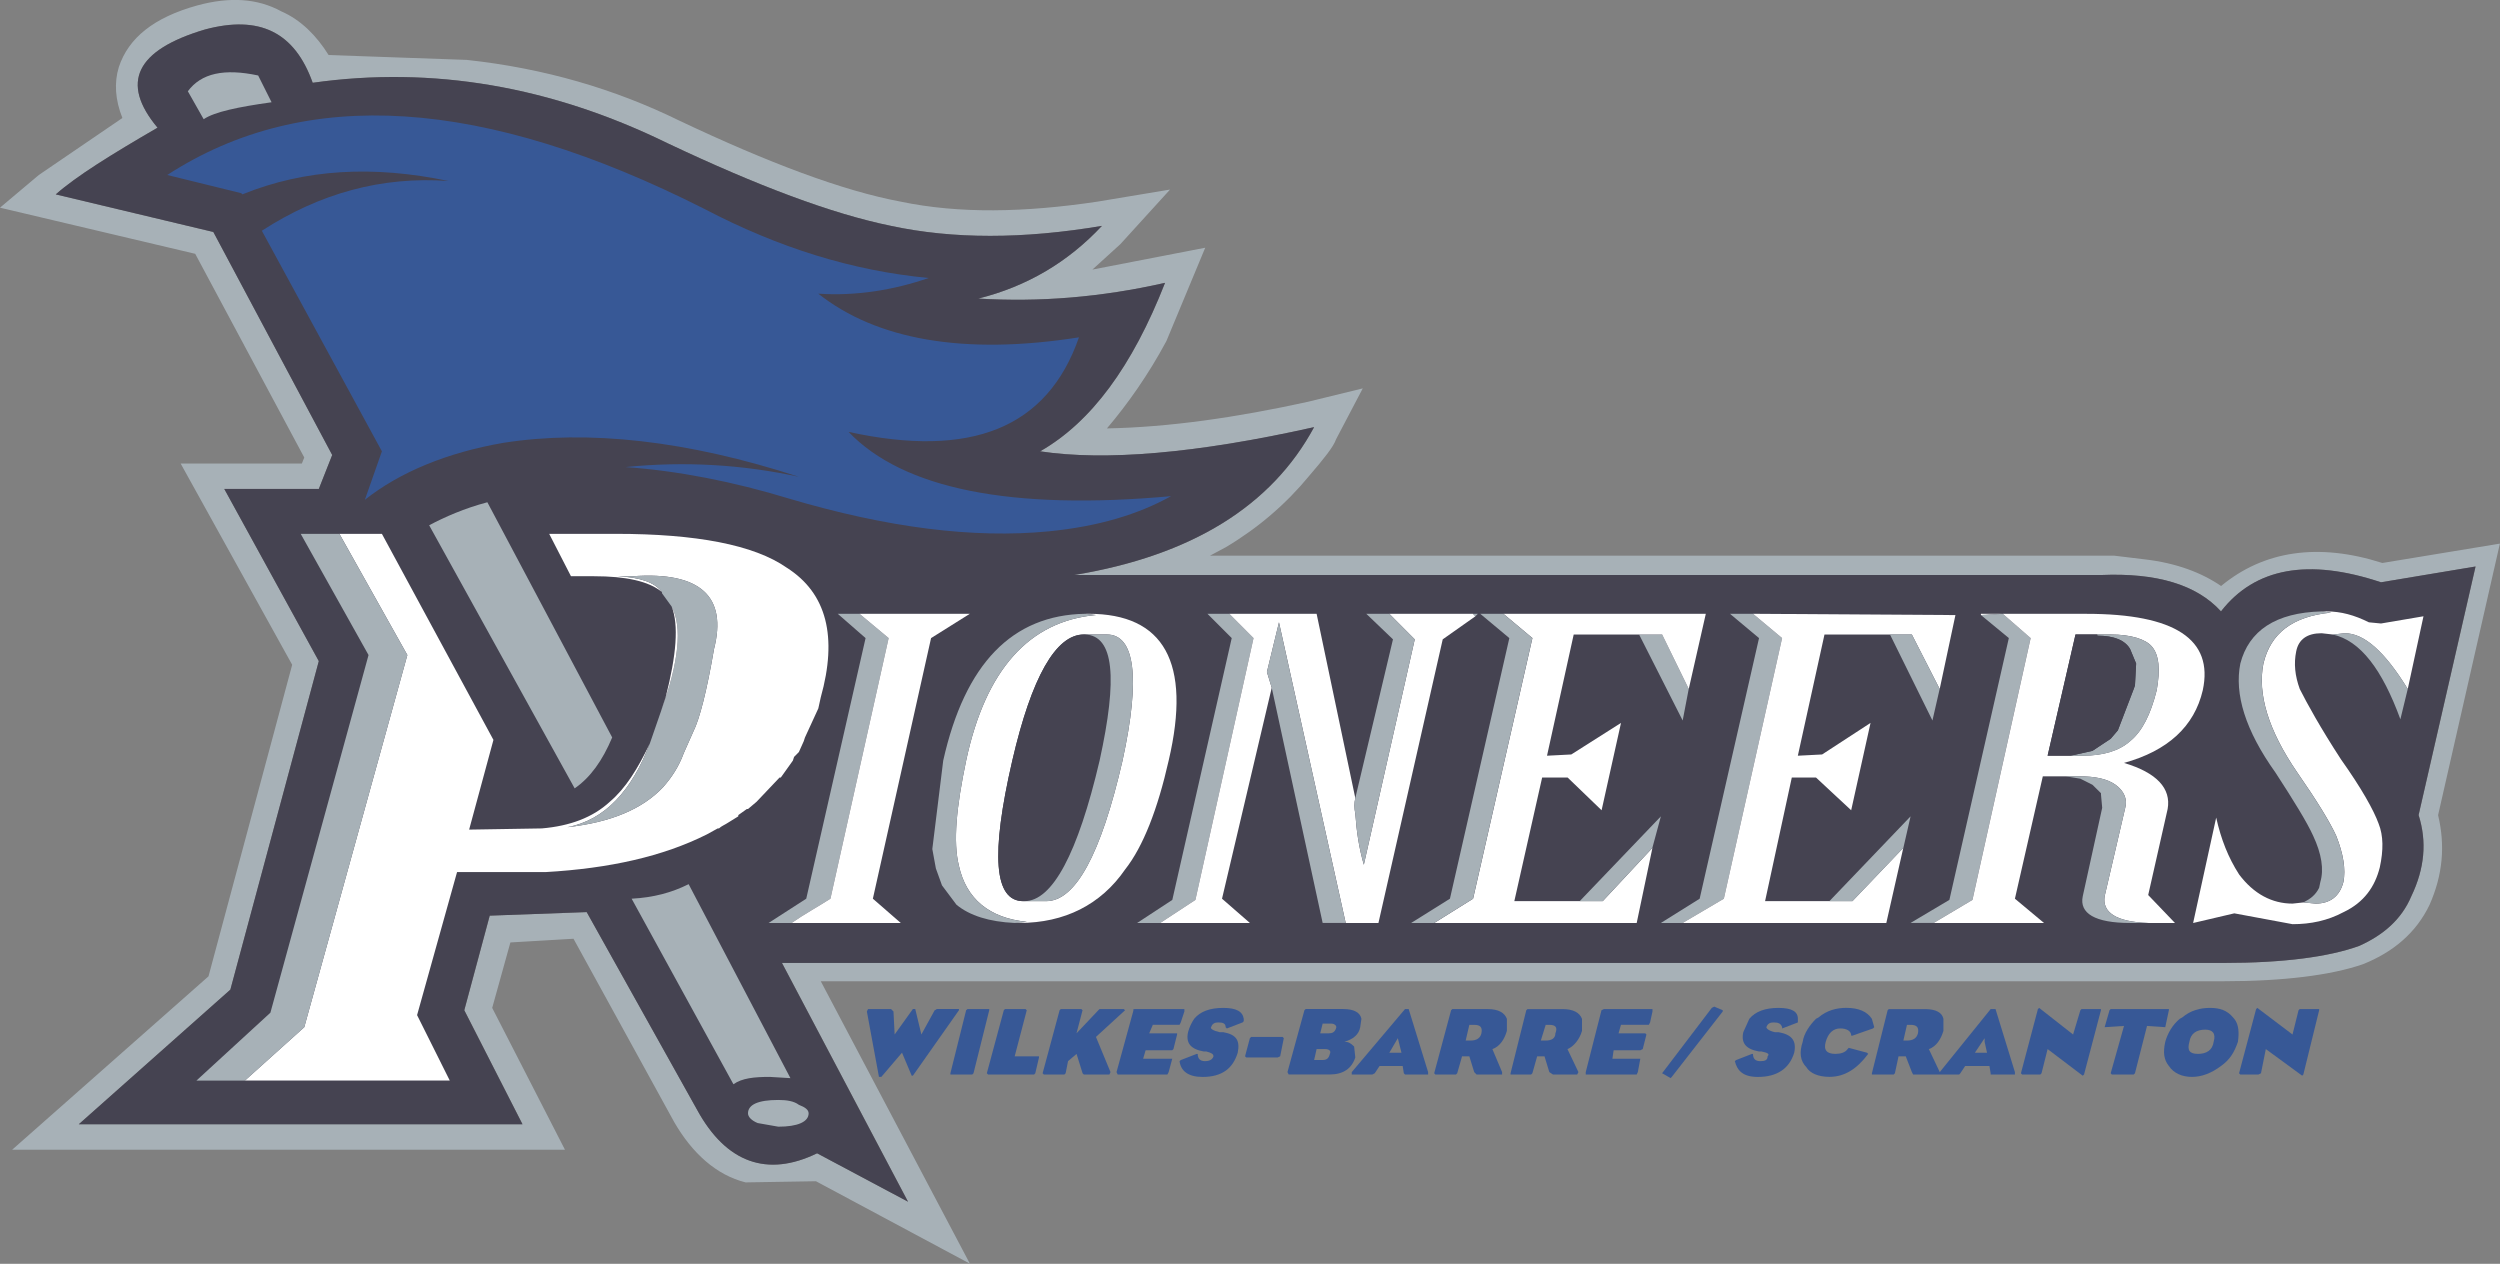<?xml version="1.0" encoding="UTF-8" standalone="no"?>
<!DOCTYPE svg PUBLIC "-//W3C//DTD SVG 1.1//EN" "http://www.w3.org/Graphics/SVG/1.1/DTD/svg11.dtd">
<svg width="100%" height="100%" viewBox="0 0 7867 3977" version="1.1" xmlns="http://www.w3.org/2000/svg" xmlns:xlink="http://www.w3.org/1999/xlink" xml:space="preserve" xmlns:serif="http://www.serif.com/" style="fill-rule:evenodd;clip-rule:evenodd;stroke-linejoin:round;stroke-miterlimit:1.414;">
    <rect x="0" y="0" width="7867" height="3977" fill="#808080" stroke="none"/>
    <g transform="matrix(1,0,0,1,-23538.8,-49954.6)">
        <g transform="matrix(118.78,0,0,118.78,0,0)">
            <path d="M201.32,422.34C201.192,422.758 201.223,423.208 201.414,423.69L199.2,425.2L198.171,426.066L203.343,427.288L206.232,432.684L206.169,432.844L202.957,432.844L205.912,438.176L203.695,446.43L198.493,451.024L213.139,451.024L211.211,447.266L211.693,445.532L213.365,445.434L216.029,450.284C216.51,451.12 217.154,451.698 217.925,451.889L219.788,451.858L223.866,454.042L219.916,446.56L257.076,446.56C258.682,446.56 259.935,446.398 260.771,446.109C261.574,445.789 262.183,445.275 262.537,444.535C262.891,443.732 262.954,442.963 262.763,442.159L264.4,434.966L261.286,435.479C259.583,434.933 258.137,435.158 257.014,436.089C256.5,435.736 255.825,435.479 254.991,435.383L254.188,435.286L230.226,435.286L230.645,435.062C231.511,434.547 232.251,433.906 232.859,433.166C233.245,432.717 233.503,432.395 233.567,432.202L234.275,430.853L232.829,431.207C230.934,431.625 229.136,431.883 227.497,431.914C228.043,431.271 228.588,430.502 229.072,429.601L230.101,427.127L227.112,427.706L227.852,427.033L229.169,425.586L227.24,425.907C225.314,426.195 223.58,426.229 222.038,425.907C220.496,425.619 218.536,424.881 216.16,423.756C214.458,422.922 212.596,422.374 210.539,422.151L206.877,422.022C206.557,421.507 206.14,421.09 205.626,420.866C204.983,420.513 204.244,420.48 203.409,420.705C202.25,421.023 201.575,421.568 201.32,422.34ZM202.345,423.946C201.351,422.758 201.768,421.89 203.6,421.345C205.044,420.958 205.976,421.409 206.457,422.757C209.638,422.308 212.783,422.853 215.867,424.363C218.244,425.487 220.205,426.226 221.778,426.548C223.417,426.901 225.28,426.901 227.366,426.548C226.467,427.511 225.374,428.153 224.092,428.474C225.698,428.572 227.335,428.443 229.038,428.057C228.169,430.275 227.078,431.751 225.729,432.521C227.432,432.779 229.841,432.585 232.987,431.88C231.864,433.966 229.744,435.283 226.629,435.798L253.832,435.798C255.31,435.734 256.37,436.054 257.013,436.761C257.912,435.605 259.325,435.348 261.252,435.99L263.757,435.572L262.248,442.157C262.472,442.864 262.408,443.57 262.055,444.308C261.798,444.919 261.317,445.335 260.674,445.624C259.871,445.913 258.682,446.075 257.076,446.075L218.889,446.075L222.229,452.401L219.82,451.118C218.503,451.759 217.411,451.376 216.639,449.962L213.716,444.728L211.147,444.822L210.473,447.328L212.015,450.348L200.26,450.348L204.275,446.782L206.618,438.079L204.114,433.518L206.618,433.518L206.973,432.618L203.824,426.71L199.649,425.714C200.194,425.231 201.125,424.654 202.345,423.946Z" style="fill:rgb(167,177,183);fill-rule:nonzero;"/>
        </g>
        <g transform="matrix(118.78,0,0,118.78,0,0)">
            <path d="M203.6,421.346C201.768,421.891 201.351,422.758 202.345,423.947C201.125,424.655 200.194,425.232 199.648,425.714L203.823,426.71L206.972,432.618L206.617,433.518L204.113,433.518L206.617,438.079L204.274,446.782L200.259,450.348L212.013,450.348L210.471,447.328L211.145,444.822L213.714,444.728L216.637,449.962C217.408,451.376 218.5,451.759 219.818,451.118L222.227,452.401L218.887,446.075L257.074,446.075C258.68,446.075 259.869,445.913 260.672,445.624C261.315,445.335 261.796,444.919 262.053,444.308C262.407,443.57 262.47,442.864 262.246,442.157L263.755,435.572L261.25,435.99C259.323,435.348 257.91,435.605 257.011,436.761C256.368,436.054 255.308,435.734 253.83,435.798L226.627,435.798C229.742,435.283 231.862,433.966 232.985,431.88C229.839,432.585 227.43,432.778 225.727,432.521C227.076,431.751 228.167,430.275 229.036,428.057C227.333,428.443 225.696,428.572 224.09,428.474C225.373,428.154 226.465,427.511 227.364,426.548C225.278,426.901 223.415,426.901 221.776,426.548C220.203,426.227 218.243,425.487 215.865,424.363C212.782,422.852 209.636,422.307 206.455,422.757C205.976,421.41 205.044,420.959 203.6,421.346Z" style="fill:rgb(69,67,81);fill-rule:nonzero;"/>
        </g>
        <g transform="matrix(118.78,0,0,118.78,0,0)">
            <path d="M203.148,422.982L203.567,423.722C203.856,423.528 204.465,423.4 205.366,423.273L205.011,422.564C204.113,422.372 203.503,422.502 203.148,422.982Z" style="fill:rgb(167,177,183);fill-rule:nonzero;"/>
        </g>
        <g transform="matrix(118.78,0,0,118.78,0,0)">
            <path d="M244.613,436.825L244.003,436.825L244.773,437.469L243.2,444.373L242.172,445.016L242.749,445.016L243.841,444.373L245.384,437.469L244.613,436.825Z" style="fill:rgb(167,177,183);fill-rule:nonzero;"/>
        </g>
        <g transform="matrix(118.78,0,0,118.78,0,0)">
            <path d="M244.613,436.825L245.384,437.469L243.841,444.373L242.749,445.016L248.145,445.016L248.595,443.026L247.246,444.438L246.635,444.438L244.933,444.438L245.641,441.163L246.282,441.163L247.214,442.03L247.727,439.716L246.444,440.552L245.801,440.585L246.507,437.374L248.821,437.374L249.559,438.818L249.976,436.859L244.613,436.825Z" style="fill:white;fill-rule:nonzero;"/>
        </g>
        <g transform="matrix(118.78,0,0,118.78,0,0)">
            <path d="M248.821,437.373L248.242,437.373L249.367,439.652L249.558,438.817L248.821,437.373Z" style="fill:rgb(167,177,183);fill-rule:nonzero;"/>
        </g>
        <g transform="matrix(118.78,0,0,118.78,0,0)">
            <path d="M246.637,444.438L247.248,444.438L248.597,443.026L248.788,442.191L246.637,444.438Z" style="fill:rgb(167,177,183);fill-rule:nonzero;"/>
        </g>
        <g transform="matrix(118.78,0,0,118.78,0,0)">
            <path d="M242.205,437.373L241.595,437.373L242.75,439.652L242.91,438.817L242.205,437.373Z" style="fill:rgb(167,177,183);fill-rule:nonzero;"/>
        </g>
        <g transform="matrix(118.78,0,0,118.78,0,0)">
            <path d="M241.595,437.373L242.205,437.373L242.911,438.817L243.363,436.825L238,436.825L238.77,437.469L237.198,444.373L236.169,445.016L241.532,445.016L241.949,443.026L240.632,444.438L240.024,444.438L238.29,444.438L239.027,441.163L239.702,441.163L240.602,442.03L241.116,439.716L239.799,440.552L239.156,440.585L239.863,437.374L241.595,437.374L241.595,437.373Z" style="fill:white;fill-rule:nonzero;"/>
        </g>
        <g transform="matrix(118.78,0,0,118.78,0,0)">
            <path d="M237.999,436.825L237.387,436.825L238.158,437.469L236.584,444.373L235.556,445.016L236.167,445.016L237.196,444.373L238.768,437.469L237.999,436.825Z" style="fill:rgb(167,177,183);fill-rule:nonzero;"/>
        </g>
        <g transform="matrix(118.78,0,0,118.78,0,0)">
            <path d="M240.63,444.438L241.947,443.026L242.173,442.191L240.022,444.438L240.63,444.438Z" style="fill:rgb(167,177,183);fill-rule:nonzero;"/>
        </g>
        <g transform="matrix(118.78,0,0,118.78,0,0)">
            <path d="M250.651,436.825L250.651,436.858L251.23,436.825L250.651,436.825Z" style="fill:white;fill-rule:nonzero;"/>
        </g>
        <g transform="matrix(118.78,0,0,118.78,0,0)">
            <path d="M251.23,436.825L250.651,436.858L251.391,437.468L249.816,444.404L248.787,445.015L249.399,445.015L250.426,444.404L251.968,437.468L251.23,436.825Z" style="fill:rgb(167,177,183);fill-rule:nonzero;"/>
        </g>
        <g transform="matrix(118.78,0,0,118.78,0,0)">
            <path d="M251.23,436.825L251.969,437.469L250.427,444.405L249.4,445.016L252.323,445.016L251.552,444.373L252.291,441.131L253.255,441.131C253.672,441.131 253.992,441.194 254.218,441.355C254.443,441.516 254.538,441.741 254.475,441.965L253.929,444.309C253.864,444.729 254.218,444.985 255.083,445.016L255.792,445.016L255.083,444.276L255.598,441.997C255.695,441.451 255.309,441.034 254.442,440.776C255.598,440.456 256.305,439.813 256.529,438.85C256.818,437.502 255.792,436.826 253.446,436.826L251.23,436.826L251.23,436.825ZM255.181,437.693C255.373,437.918 255.407,438.304 255.309,438.849C255.149,439.49 254.923,439.941 254.603,440.199C254.312,440.455 253.895,440.584 253.348,440.584L253.028,440.584L252.418,440.584L253.157,437.373L254.088,437.373C254.635,437.373 255.021,437.502 255.181,437.693Z" style="fill:white;fill-rule:nonzero;"/>
        </g>
        <g transform="matrix(118.78,0,0,118.78,0,0)">
            <path d="M255.309,438.85C255.406,438.305 255.373,437.918 255.181,437.694C255.021,437.503 254.635,437.374 254.089,437.374L253.735,437.374L253.735,437.405C254.187,437.405 254.475,437.533 254.604,437.759L254.764,438.144L254.733,438.723L254.7,438.819L254.281,439.912L254.09,440.137L253.607,440.457L253.03,440.586L253.35,440.586C253.897,440.586 254.314,440.457 254.605,440.201C254.923,439.941 255.149,439.49 255.309,438.85Z" style="fill:rgb(167,177,183);fill-rule:nonzero;"/>
        </g>
        <g transform="matrix(118.78,0,0,118.78,0,0)">
            <path d="M254.732,438.722L254.763,438.143L254.603,437.758C254.474,437.532 254.186,437.404 253.734,437.404L253.734,437.373L253.157,437.373L252.418,440.584L253.028,440.584L253.605,440.455L254.088,440.135L254.279,439.91L254.698,438.817L254.732,438.722Z" style="fill:rgb(69,67,81);fill-rule:nonzero;"/>
        </g>
        <g transform="matrix(118.78,0,0,118.78,0,0)">
            <path d="M253.639,441.387L253.831,441.578L253.671,441.419L253.639,441.387Z" style="fill:white;fill-rule:nonzero;"/>
        </g>
        <g transform="matrix(118.78,0,0,118.78,0,0)">
            <path d="M253.832,441.578L253.832,441.611L253.864,441.965L253.349,444.309C253.255,444.76 253.672,445.016 254.604,445.016L255.083,445.016C254.217,444.985 253.863,444.729 253.929,444.309L254.475,441.965C254.538,441.74 254.442,441.516 254.218,441.355C253.992,441.194 253.672,441.131 253.255,441.131L252.9,441.131L253.286,441.194L253.606,441.355L253.639,441.387L253.671,441.419L253.832,441.578Z" style="fill:rgb(167,177,183);fill-rule:nonzero;"/>
        </g>
        <g transform="matrix(118.78,0,0,118.78,0,0)">
            <path d="M230.739,436.825L230.16,436.825L230.803,437.469L229.229,444.405L228.297,445.016L228.909,445.016L229.841,444.405L231.381,437.469L230.739,436.825Z" style="fill:rgb(167,177,183);fill-rule:nonzero;"/>
        </g>
        <g transform="matrix(118.78,0,0,118.78,0,0)">
            <path d="M233.052,436.825L230.739,436.825L231.381,437.469L229.841,444.405L228.909,445.016L231.284,445.016L230.546,444.373L231.863,438.784L231.735,438.367L232.055,437.051L233.823,445.016L234.69,445.016L236.393,437.502L237.259,436.891L237.196,436.826L234.978,436.826L235.652,437.503L234.303,443.474C234.174,443.027 234.112,442.609 234.077,442.126C234.046,441.966 234.046,441.837 234.077,441.708L233.052,436.825Z" style="fill:white;fill-rule:nonzero;"/>
        </g>
        <g transform="matrix(118.78,0,0,118.78,0,0)">
            <path d="M231.735,438.367L231.863,438.784L233.212,445.015L233.822,445.015L232.054,437.05L231.735,438.367Z" style="fill:rgb(167,177,183);fill-rule:nonzero;"/>
        </g>
        <g transform="matrix(118.78,0,0,118.78,0,0)">
            <path d="M237.324,436.825L237.196,436.825L237.259,436.89L237.324,436.825Z" style="fill:rgb(167,177,183);fill-rule:nonzero;"/>
        </g>
        <g transform="matrix(118.78,0,0,118.78,0,0)">
            <path d="M234.978,436.825L234.368,436.825L235.075,437.502L234.077,441.707C234.046,441.836 234.046,441.965 234.077,442.125C234.112,442.607 234.174,443.025 234.303,443.473L235.652,437.502L234.978,436.825Z" style="fill:rgb(167,177,183);fill-rule:nonzero;"/>
        </g>
        <g transform="matrix(118.78,0,0,118.78,0,0)">
            <path d="M227.012,436.825L226.917,436.825L227.206,436.858C225.44,437.017 224.283,438.304 223.768,440.712C223.512,441.933 223.416,442.863 223.577,443.505C223.768,444.372 224.38,444.888 225.374,444.984L225.054,445.015L225.183,445.015C226.371,445.015 227.335,444.533 227.977,443.601C228.457,442.993 228.843,441.996 229.133,440.712C229.743,438.109 229.004,436.825 227.012,436.825ZM227.494,437.373C228.234,437.373 228.394,438.496 227.911,440.713C227.334,443.217 226.659,444.438 225.888,444.438L225.311,444.438L225.28,444.438C224.509,444.438 224.411,443.217 224.99,440.713C225.503,438.496 226.146,437.373 226.886,437.373L227.494,437.373Z" style="fill:white;fill-rule:nonzero;"/>
        </g>
        <g transform="matrix(118.78,0,0,118.78,0,0)">
            <path d="M227.303,440.713C227.783,438.529 227.689,437.404 226.917,437.373L226.886,437.373C226.146,437.373 225.503,438.496 224.99,440.713C224.411,443.217 224.509,444.438 225.28,444.438L225.311,444.438C226.048,444.438 226.724,443.185 227.303,440.713Z" style="fill:rgb(69,67,81);fill-rule:nonzero;"/>
        </g>
        <g transform="matrix(118.78,0,0,118.78,0,0)">
            <path d="M226.917,437.373C227.688,437.404 227.783,438.529 227.303,440.713C226.724,443.185 226.049,444.438 225.311,444.438L225.888,444.438C226.659,444.438 227.334,443.217 227.911,440.713C228.394,438.496 228.234,437.373 227.494,437.373L226.917,437.373Z" style="fill:rgb(167,177,183);fill-rule:nonzero;"/>
        </g>
        <g transform="matrix(118.78,0,0,118.78,0,0)">
            <path d="M227.206,436.858L226.917,436.825C224.99,436.858 223.736,438.142 223.16,440.713L222.871,443.057L222.965,443.571L223.127,444.02L223.512,444.534C223.865,444.823 224.38,444.985 225.054,445.016L225.374,444.985C224.38,444.889 223.768,444.374 223.577,443.506C223.417,442.864 223.513,441.934 223.768,440.713C224.282,438.305 225.44,437.018 227.206,436.858Z" style="fill:rgb(167,177,183);fill-rule:nonzero;"/>
        </g>
        <g transform="matrix(118.78,0,0,118.78,0,0)">
            <path d="M214.551,435.83L214.935,435.83C216.735,435.701 217.441,436.375 217.088,437.758C216.896,438.881 216.703,439.62 216.541,439.942L216.285,440.519C216.157,440.873 215.964,441.163 215.738,441.419C215.193,441.996 214.358,442.35 213.202,442.479C214.198,442.288 214.904,441.516 215.387,440.262C215.064,440.938 214.744,441.45 214.327,441.805C213.876,442.223 213.266,442.448 212.526,442.511L210.6,442.543L211.244,440.166L208.289,434.707L207.163,434.707L208.963,437.918L206.232,447.777L204.659,449.191L210.087,449.191L209.221,447.457L210.28,443.668L212.625,443.668C214.328,443.57 215.739,443.251 216.897,442.67L217.186,442.511L217.219,442.511C217.283,442.448 217.38,442.414 217.474,442.35L217.731,442.191L217.731,442.158L217.957,441.997L217.988,441.997L218.214,441.806L218.824,441.163L218.857,441.163L219.177,440.714L219.208,440.617L219.336,440.488L219.465,440.2L219.497,440.102L219.851,439.332L219.915,439.041C220.365,437.436 220.076,436.279 219.016,435.605C218.147,434.996 216.607,434.707 214.487,434.707L212.721,434.707L213.298,435.83L213.91,435.83C214.744,435.83 215.354,435.958 215.707,436.248C215.516,435.99 215.13,435.863 214.551,435.83Z" style="fill:white;fill-rule:nonzero;"/>
        </g>
        <g transform="matrix(118.78,0,0,118.78,0,0)">
            <path d="M214.936,435.83L214.552,435.83C215.131,435.863 215.517,435.99 215.708,436.248L215.708,436.279L215.965,436.633C216.254,437.178 216.158,438.11 215.676,439.427L215.387,440.262C214.904,441.516 214.199,442.287 213.202,442.479C214.358,442.35 215.192,441.997 215.738,441.419C215.964,441.162 216.157,440.873 216.285,440.519L216.541,439.942C216.703,439.621 216.895,438.881 217.088,437.758C217.442,436.375 216.736,435.701 214.936,435.83Z" style="fill:rgb(167,177,183);fill-rule:nonzero;"/>
        </g>
        <g transform="matrix(118.78,0,0,118.78,0,0)">
            <path d="M215.805,439.041L215.676,439.427C216.157,438.11 216.253,437.178 215.965,436.633C216.157,437.115 216.093,437.918 215.805,439.041Z" style="fill:white;fill-rule:nonzero;"/>
        </g>
        <g transform="matrix(118.78,0,0,118.78,0,0)">
            <path d="M207.163,434.707L206.138,434.707L207.935,437.918L205.335,447.393L203.375,449.192L204.66,449.192L206.233,447.778L208.964,437.919L207.163,434.707Z" style="fill:rgb(167,177,183);fill-rule:nonzero;"/>
        </g>
        <g transform="matrix(118.78,0,0,118.78,0,0)">
            <path d="M220.942,436.825L220.365,436.825L221.103,437.469L219.531,444.373L218.533,445.016L219.144,445.016C219.464,444.791 219.819,444.6 220.172,444.373L221.714,437.469L220.942,436.825Z" style="fill:rgb(167,177,183);fill-rule:nonzero;"/>
        </g>
        <g transform="matrix(118.78,0,0,118.78,0,0)">
            <path d="M223.865,436.825L220.942,436.825L221.714,437.469L220.172,444.373C219.819,444.6 219.464,444.791 219.144,445.016L222.035,445.016L221.296,444.373L222.838,437.469L223.865,436.825Z" style="fill:white;fill-rule:nonzero;"/>
        </g>
        <g transform="matrix(118.78,0,0,118.78,0,0)">
            <path d="M222.774,427.929C220.751,427.738 218.791,427.125 216.831,426.098C210.987,423.143 206.265,422.823 202.602,425.2L204.562,425.682L204.593,425.713C206.263,425.037 208.062,424.943 210.054,425.359C208.288,425.231 206.649,425.681 205.108,426.677L208.289,432.521L207.837,433.806C208.768,433.067 210.023,432.554 211.5,432.297C213.748,431.943 216.38,432.233 219.335,433.196C217.858,432.874 216.318,432.778 214.743,432.938C216.123,433.035 217.6,433.323 219.078,433.774C221.681,434.545 223.961,434.834 225.953,434.641C227.268,434.512 228.328,434.191 229.196,433.709C224.956,434.093 222.098,433.516 220.652,432.006C223.895,432.713 225.92,431.91 226.756,429.501C223.704,429.982 221.392,429.564 219.849,428.344C220.846,428.411 221.842,428.25 222.774,427.929Z" style="fill:rgb(55,88,150);fill-rule:nonzero;"/>
        </g>
        <g transform="matrix(118.78,0,0,118.78,0,0)">
            <path d="M211.083,433.87C210.473,434.032 209.958,434.258 209.541,434.48L213.396,441.45C213.813,441.162 214.133,440.713 214.39,440.101L211.083,433.87Z" style="fill:rgb(167,177,183);fill-rule:nonzero;"/>
        </g>
        <g transform="matrix(118.78,0,0,118.78,0,0)">
            <path d="M216.415,443.988C215.965,444.213 215.483,444.342 214.905,444.373L217.602,449.289C217.828,449.127 218.148,449.094 218.567,449.094L219.112,449.127L216.415,443.988Z" style="fill:rgb(167,177,183);fill-rule:nonzero;"/>
        </g>
        <g transform="matrix(118.78,0,0,118.78,0,0)">
            <path d="M219.336,449.834C219.208,449.736 219.016,449.705 218.791,449.705C218.245,449.705 217.988,449.834 217.988,450.059C217.988,450.155 218.085,450.252 218.245,450.317L218.791,450.413C219.305,450.413 219.594,450.284 219.594,450.059C219.593,449.963 219.497,449.896 219.336,449.834Z" style="fill:rgb(167,177,183);fill-rule:nonzero;"/>
        </g>
        <g transform="matrix(118.78,0,0,118.78,0,0)">
            <path d="M259.098,438.817C258.97,438.464 258.938,438.142 259.004,437.82C259.067,437.502 259.293,437.34 259.678,437.34L259.967,437.373L259.998,437.373L260.287,437.34C260.802,437.34 261.347,437.82 261.959,438.818L262.376,436.891L261.251,437.082L260.93,437.051C260.544,436.859 260.191,436.762 259.807,436.762L259.679,436.762L259.934,436.793C258.907,436.891 258.328,437.34 258.136,438.143C257.976,438.946 258.264,439.911 259.036,441.034C259.55,441.773 259.902,442.35 260.063,442.704C260.256,443.185 260.32,443.602 260.256,443.927C260.159,444.31 259.902,444.503 259.517,444.503L259.196,444.472L258.907,444.503C258.361,444.503 257.878,444.245 257.492,443.732C257.203,443.283 257.013,442.8 256.884,442.224L256.273,445.017L257.364,444.761L258.907,445.048C259.388,445.048 259.838,444.954 260.256,444.73C260.802,444.472 261.09,444.056 261.219,443.541C261.316,443.092 261.316,442.705 261.187,442.384C261.059,442.031 260.737,441.452 260.191,440.683C259.645,439.844 259.292,439.202 259.098,438.817Z" style="fill:white;fill-rule:nonzero;"/>
        </g>
        <g transform="matrix(118.78,0,0,118.78,0,0)">
            <path d="M257.524,438.143C257.363,438.946 257.653,439.911 258.456,441.034C258.937,441.773 259.292,442.35 259.452,442.704C259.678,443.185 259.741,443.602 259.644,443.927L259.611,444.085C259.515,444.276 259.386,444.374 259.194,444.472L259.515,444.503C259.899,444.503 260.157,444.31 260.254,443.927C260.318,443.603 260.254,443.186 260.061,442.704C259.899,442.35 259.548,441.773 259.034,441.034C258.263,439.911 257.974,438.946 258.134,438.143C258.326,437.34 258.905,436.891 259.932,436.793L259.677,436.762C258.457,436.793 257.749,437.275 257.524,438.143Z" style="fill:rgb(167,177,183);fill-rule:nonzero;"/>
        </g>
        <g transform="matrix(118.78,0,0,118.78,0,0)">
            <path d="M259.998,437.373L259.967,437.373C260.704,437.532 261.284,438.305 261.764,439.62L261.959,438.817C261.347,437.82 260.802,437.339 260.287,437.339L259.998,437.373Z" style="fill:rgb(167,177,183);fill-rule:nonzero;"/>
        </g>
        <g transform="matrix(118.78,0,0,118.78,0,0)">
            <path d="M234.207,447.777L234.239,447.554C234.207,447.392 234.047,447.296 233.758,447.296L232.762,447.296L232.729,447.327L232.28,448.966L232.312,449.03L233.403,449.03C233.757,449.03 233.984,448.87 234.077,448.579L234.046,448.29C233.95,448.194 233.886,448.163 233.789,448.163C234.015,448.1 234.175,447.971 234.207,447.777ZM233.436,447.682C233.532,447.682 233.598,447.745 233.565,447.811C233.532,447.909 233.469,447.94 233.372,447.94L233.147,447.94L233.212,447.682L233.436,447.682ZM233.275,448.357C233.403,448.357 233.436,448.42 233.403,448.484C233.372,448.613 233.309,448.646 233.212,448.646L232.986,448.646L233.052,448.357L233.275,448.357Z" style="fill:rgb(55,88,150);fill-rule:nonzero;"/>
        </g>
        <g transform="matrix(118.78,0,0,118.78,0,0)">
            <path d="M234.592,448.998L234.72,448.805L235.332,448.805L235.363,448.998L235.394,449.031L236.006,449.031L236.006,448.967L235.491,447.297L235.394,447.297L233.983,448.967L233.983,449.031L234.528,449.031L234.592,448.998ZM235.204,448.068L235.3,448.453L234.979,448.453L235.204,448.068Z" style="fill:rgb(55,88,150);fill-rule:nonzero;"/>
        </g>
        <g transform="matrix(118.78,0,0,118.78,0,0)">
            <path d="M238.093,447.873L238.093,447.555C238.03,447.393 237.87,447.297 237.58,447.297L236.648,447.297L236.615,447.328L236.167,448.998L236.198,449.031L236.744,449.031L236.777,448.998L236.905,448.549L237.098,448.549L237.227,448.967L237.29,449.031L237.966,449.031L237.966,448.967L237.709,448.358C237.901,448.291 238.03,448.1 238.093,447.873ZM237.098,447.715L237.227,447.715C237.387,447.715 237.451,447.778 237.418,447.94C237.387,448.069 237.29,448.131 237.129,448.131L237.001,448.131L237.098,447.715Z" style="fill:rgb(55,88,150);fill-rule:nonzero;"/>
        </g>
        <g transform="matrix(118.78,0,0,118.78,0,0)">
            <path d="M238.64,447.297L238.607,447.328L238.19,448.998L238.19,449.031L238.735,449.031L238.768,448.998L238.895,448.549L239.089,448.549L239.217,448.967L239.313,449.031L239.955,449.031L239.988,448.967L239.698,448.358C239.859,448.292 240.021,448.1 240.083,447.874L240.083,447.556C240.02,447.394 239.859,447.298 239.57,447.298L238.64,447.298L238.64,447.297ZM239.218,447.715C239.378,447.715 239.443,447.778 239.378,447.94C239.378,448.069 239.281,448.131 239.121,448.131L238.992,448.131L239.121,447.715L239.218,447.715Z" style="fill:rgb(55,88,150);fill-rule:nonzero;"/>
        </g>
        <g transform="matrix(118.78,0,0,118.78,0,0)">
            <path d="M228.234,447.297C228.201,447.297 228.168,447.328 228.201,447.328L227.751,448.967L227.782,449.031L229.099,449.031L229.132,448.967L229.228,448.613L228.456,448.613L228.522,448.388L229.228,448.388L229.259,448.357L229.356,447.97L229.356,447.939L228.617,447.939L228.713,447.714L229.42,447.714L229.453,447.65L229.549,447.361L229.549,447.297L228.234,447.297Z" style="fill:rgb(55,88,150);fill-rule:nonzero;"/>
        </g>
        <g transform="matrix(118.78,0,0,118.78,0,0)">
            <path d="M227.206,448.035L227.977,447.328L227.944,447.297L227.302,447.297L227.269,447.328L226.691,447.939L226.851,447.328L226.82,447.297L226.275,447.297L226.243,447.328L225.793,448.998L225.826,449.031L226.371,449.031L226.403,448.998L226.467,448.676L226.692,448.485L226.852,448.999L226.887,449.032L227.561,449.032L227.592,448.968L227.206,448.035Z" style="fill:rgb(55,88,150);fill-rule:nonzero;"/>
        </g>
        <g transform="matrix(118.78,0,0,118.78,0,0)">
            <path d="M229.808,447.555C229.744,447.651 229.679,447.778 229.646,447.909C229.583,448.196 229.712,448.358 230.063,448.421L230.129,448.421C230.258,448.454 230.32,448.485 230.32,448.55C230.289,448.648 230.191,448.677 230.097,448.677C229.969,448.677 229.902,448.614 229.902,448.486L229.871,448.486L229.454,448.648L229.421,448.677C229.454,448.935 229.646,449.095 230.031,449.095C230.545,449.095 230.834,448.872 230.962,448.454C231.026,448.132 230.931,447.972 230.577,447.909L230.481,447.909C230.32,447.874 230.224,447.811 230.257,447.778C230.288,447.682 230.353,447.651 230.448,447.651C230.577,447.651 230.642,447.682 230.642,447.778L230.674,447.811L231.091,447.651L231.122,447.618L231.122,447.555C231.091,447.362 230.931,447.266 230.577,447.266C230.224,447.266 229.969,447.361 229.808,447.555Z" style="fill:rgb(55,88,150);fill-rule:nonzero;"/>
        </g>
        <g transform="matrix(118.78,0,0,118.78,0,0)">
            <path d="M231.318,448.035L231.284,448.068L231.156,448.548L231.189,448.579L232.023,448.579L232.087,448.548L232.183,448.068L232.151,448.035L231.318,448.035Z" style="fill:rgb(55,88,150);fill-rule:nonzero;"/>
        </g>
        <g transform="matrix(118.78,0,0,118.78,0,0)">
            <path d="M247.825,447.777L247.762,447.554C247.634,447.361 247.408,447.265 247.086,447.265C246.831,447.265 246.573,447.328 246.348,447.519L246.283,447.554C246.122,447.714 245.962,447.939 245.93,448.163C245.833,448.452 245.866,448.675 246.027,448.837C246.121,448.997 246.347,449.093 246.636,449.093C247.053,449.093 247.376,448.87 247.665,448.484L247.633,448.453L247.15,448.324L247.119,448.357C247.053,448.453 246.925,448.484 246.797,448.484C246.573,448.484 246.476,448.388 246.54,448.164C246.604,447.939 246.733,447.81 246.925,447.81C247.086,447.81 247.215,447.873 247.215,448.001L247.248,448.001L247.794,447.81L247.825,447.777Z" style="fill:rgb(55,88,150);fill-rule:nonzero;"/>
        </g>
        <g transform="matrix(118.78,0,0,118.78,0,0)">
            <path d="M248.211,447.297L248.18,447.328L247.763,448.998L247.763,449.031L248.34,449.031L248.372,448.998L248.469,448.549L248.66,448.549L248.822,448.967L248.855,449.031L250.075,449.031L250.106,448.998L250.234,448.805L250.877,448.805L250.909,448.998L250.909,449.031L251.552,449.031L251.552,448.967L251.038,447.297L250.91,447.297L249.561,448.967L249.272,448.358C249.463,448.292 249.592,448.1 249.658,447.874L249.658,447.556C249.625,447.394 249.464,447.298 249.175,447.298L248.211,447.298L248.211,447.297ZM248.692,447.715L248.788,447.715C248.949,447.715 249.014,447.778 248.983,447.94C248.949,448.069 248.854,448.131 248.692,448.131L248.597,448.131L248.692,447.715ZM250.685,448.164L250.749,448.068L250.749,448.164L250.813,448.453L250.492,448.453L250.685,448.164Z" style="fill:rgb(55,88,150);fill-rule:nonzero;"/>
        </g>
        <g transform="matrix(118.78,0,0,118.78,0,0)">
            <path d="M252.257,448.998L252.418,448.357L253.348,449.062L253.383,449.031L253.831,447.328L253.831,447.297L253.317,447.297L253.286,447.328L253.093,447.971L252.194,447.266L252.161,447.297L251.711,448.998L251.742,449.031L252.225,449.031L252.257,448.998Z" style="fill:rgb(55,88,150);fill-rule:nonzero;"/>
        </g>
        <g transform="matrix(118.78,0,0,118.78,0,0)">
            <path d="M240.663,447.297L240.599,447.328L240.182,448.967L240.182,449.031L241.531,449.031L241.562,448.967L241.628,448.613L240.888,448.613L240.921,448.388L241.629,448.388L241.692,448.357L241.79,447.97L241.758,447.939L241.051,447.939L241.115,447.714L241.854,447.714L241.887,447.65L241.95,447.361L241.95,447.297L240.663,447.297Z" style="fill:rgb(55,88,150);fill-rule:nonzero;"/>
        </g>
        <g transform="matrix(118.78,0,0,118.78,0,0)">
            <path d="M244.516,447.555L244.356,447.909C244.293,448.196 244.422,448.358 244.773,448.421L244.839,448.421C244.999,448.454 245.063,448.485 244.999,448.55C244.999,448.648 244.934,448.677 244.806,448.677C244.677,448.677 244.613,448.614 244.613,448.486L244.582,448.486L244.165,448.648L244.132,448.677C244.196,448.935 244.356,449.095 244.742,449.095C245.256,449.095 245.576,448.872 245.705,448.454C245.771,448.132 245.642,447.972 245.288,447.909L245.192,447.909C245.031,447.874 244.968,447.811 244.968,447.778C245,447.682 245.064,447.651 245.159,447.651C245.288,447.651 245.353,447.682 245.385,447.778L245.385,447.811L245.802,447.651L245.802,447.618L245.802,447.555C245.802,447.362 245.642,447.266 245.288,447.266C244.935,447.266 244.677,447.361 244.516,447.555Z" style="fill:rgb(55,88,150);fill-rule:nonzero;"/>
        </g>
        <g transform="matrix(118.78,0,0,118.78,0,0)">
            <path d="M243.811,447.328L243.586,447.232L243.522,447.265L242.205,448.997L242.431,449.126L242.462,449.093L243.811,447.361L243.811,447.328Z" style="fill:rgb(55,88,150);fill-rule:nonzero;"/>
        </g>
        <g transform="matrix(118.78,0,0,118.78,0,0)">
            <path d="M221.842,447.361L221.778,447.297L221.168,447.297L221.137,447.361L221.457,449.093L221.521,449.093L222.068,448.452L222.324,449.061L222.357,449.061L223.577,447.327L223.577,447.296L223,447.296C222.965,447.296 222.965,447.327 222.934,447.327L222.581,447.97L222.419,447.296L222.356,447.296L221.873,447.97L221.842,447.361Z" style="fill:rgb(55,88,150);fill-rule:nonzero;"/>
        </g>
        <g transform="matrix(118.78,0,0,118.78,0,0)">
            <path d="M224.765,447.328L224.315,448.998L224.348,449.031L225.568,449.031L225.599,448.998L225.697,448.58L225.697,448.549L225.053,448.549L225.373,447.328L225.341,447.297L224.796,447.297L224.765,447.328Z" style="fill:rgb(55,88,150);fill-rule:nonzero;"/>
        </g>
        <g transform="matrix(118.78,0,0,118.78,0,0)">
            <path d="M223.962,448.998L224.379,447.328L224.379,447.297L223.802,447.297L223.767,447.328L223.35,448.998L223.35,449.031L223.929,449.031L223.962,448.998Z" style="fill:rgb(55,88,150);fill-rule:nonzero;"/>
        </g>
        <g transform="matrix(118.78,0,0,118.78,0,0)">
            <path d="M259.612,447.328L259.612,447.297L259.097,447.297L259.066,447.328L258.906,447.971L257.974,447.266L257.942,447.297L257.49,448.998L257.523,449.031L258.005,449.031L258.071,448.998L258.199,448.357L259.162,449.062L259.193,449.031L259.612,447.328Z" style="fill:rgb(55,88,150);fill-rule:nonzero;"/>
        </g>
        <g transform="matrix(118.78,0,0,118.78,0,0)">
            <path d="M254.089,447.297L254.058,447.328L253.929,447.777L254.442,447.744L254.089,448.998L254.12,449.031L254.699,449.031L254.732,448.998L255.052,447.744L255.535,447.777L255.631,447.328L255.631,447.297L254.089,447.297Z" style="fill:rgb(55,88,150);fill-rule:nonzero;"/>
        </g>
        <g transform="matrix(118.78,0,0,118.78,0,0)">
            <path d="M255.983,447.52L255.919,447.555C255.726,447.715 255.598,447.94 255.535,448.164C255.47,448.453 255.502,448.646 255.631,448.805C255.758,448.998 255.984,449.094 256.241,449.094C256.498,449.094 256.755,448.998 257.012,448.805C257.236,448.647 257.363,448.453 257.46,448.164C257.491,447.939 257.491,447.715 257.363,447.555L257.332,447.52C257.172,447.329 256.979,447.266 256.722,447.266C256.466,447.266 256.209,447.328 255.983,447.52ZM256.4,448.484C256.175,448.484 256.111,448.388 256.175,448.164C256.209,447.939 256.368,447.842 256.594,447.842C256.785,447.842 256.883,447.94 256.817,448.164C256.786,448.389 256.626,448.484 256.4,448.484Z" style="fill:rgb(55,88,150);fill-rule:nonzero;"/>
        </g>
    </g>
</svg>
